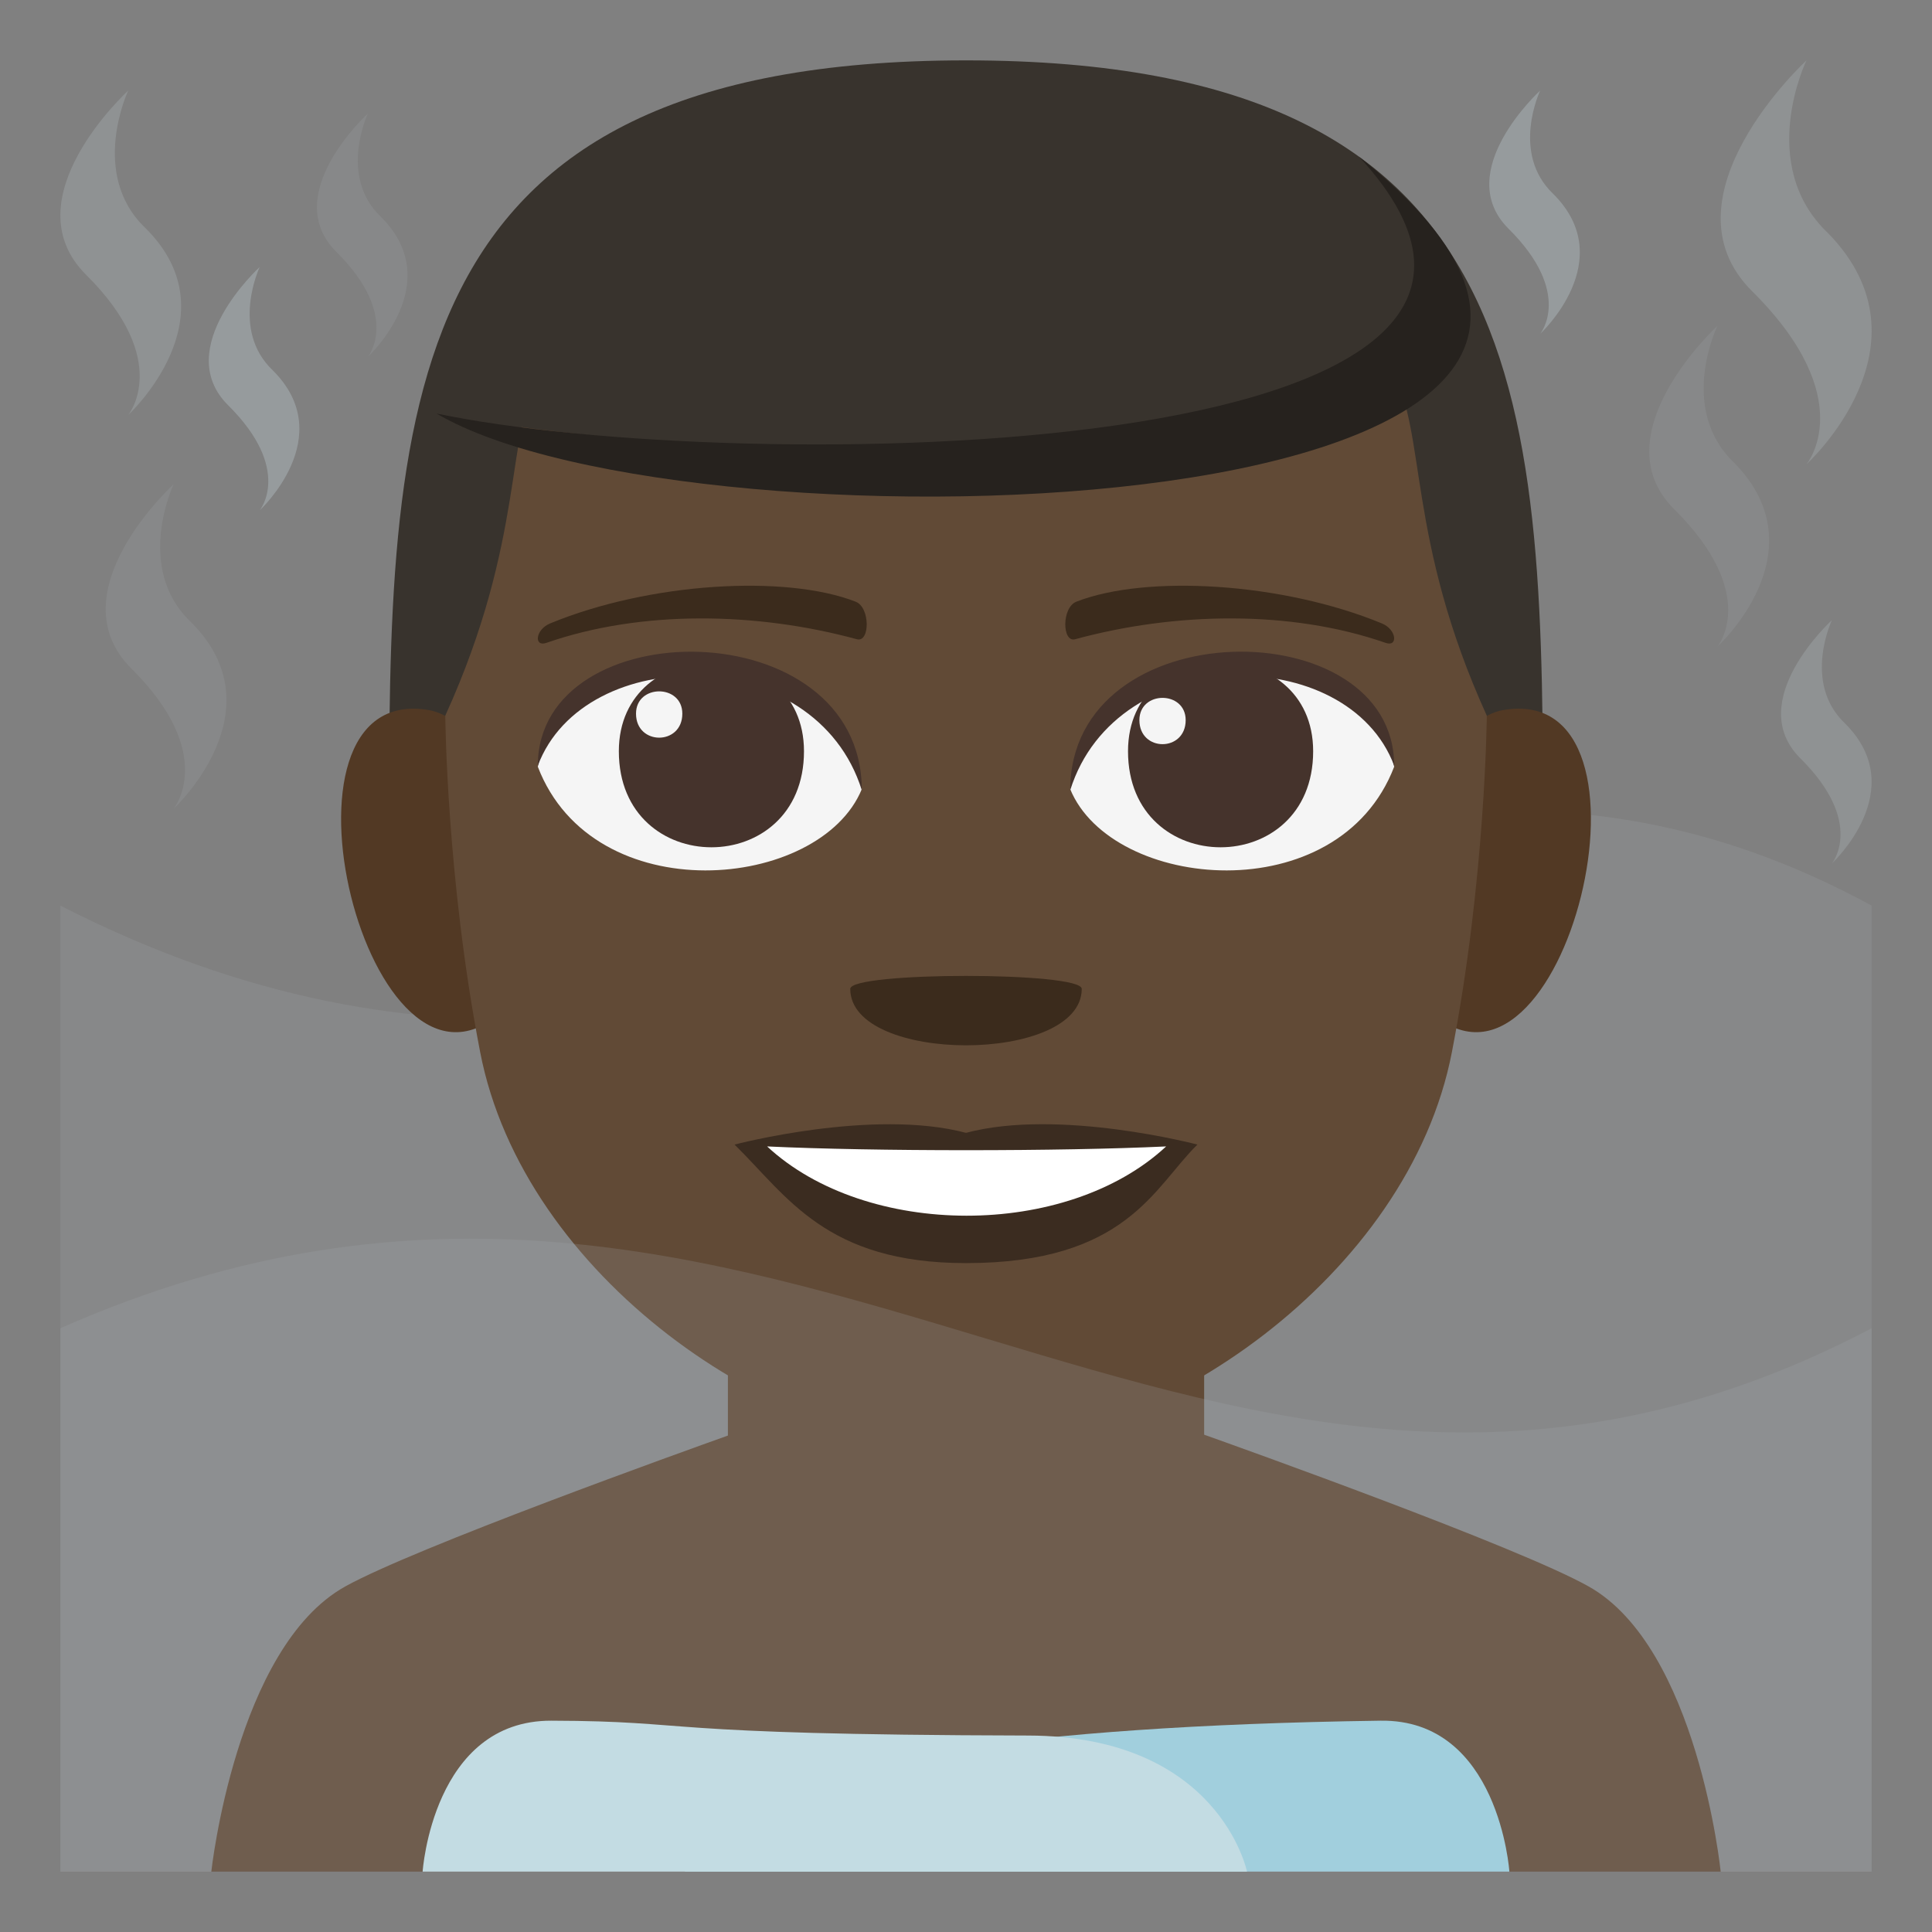 <?xml version="1.0" encoding="utf-8"?>
<!-- Generator: Adobe Illustrator 15.0.0, SVG Export Plug-In . SVG Version: 6.00 Build 0)  -->
<!DOCTYPE svg PUBLIC "-//W3C//DTD SVG 1.1//EN" "http://www.w3.org/Graphics/SVG/1.1/DTD/svg11.dtd">
<svg version="1.1" id="Layer_1" xmlns="http://www.w3.org/2000/svg" xmlns:xlink="http://www.w3.org/1999/xlink" x="0px" y="0px"
	 width="64px" height="64px" viewBox="0 0 64 64" enable-background="new 0 0 64 64" xml:space="preserve">
<rect x="0" y="0" width="64" height="64" fill="#808080" stroke="none"/>
<path opacity="0.2" fill="#A6AEB0" d="M62,62H2V29.999c24.666,12.616,39.115-11.355,60,0V62z"/>
<path fill="#614A36" d="M52.624,52.552c-2.329-1.31-11.583-4.616-12.735-5.026v-5.124H24.113v5.153c-1.43,0.51-10.381,3.72-12.679,5
	C7.807,54.573,7,62,7,62h50C57,62,56.24,54.58,52.624,52.552z"/>
<path opacity="0.4" fill="#A6AEB0" d="M60.566,7.732C58.16,5.461,59.842,2,59.842,2s-4.93,4.536-1.803,7.645
	c3.609,3.583,1.803,5.735,1.803,5.735S64.172,11.438,60.566,7.732"/>
<path opacity="0.4" fill="#A6AEB0" d="M4.822,7.559C2.938,5.767,4.248,3,4.248,3S0.313,6.583,2.855,9.106
	c2.869,2.851,1.392,4.642,1.392,4.642S7.775,10.49,4.822,7.559"/>
<path opacity="0.2" fill="#A6AEB0" d="M6.322,20.604c-1.885-1.792-0.572-4.56-0.572-4.56s-3.935,3.584-1.393,6.107
	c2.869,2.851,1.393,4.642,1.393,4.642S9.275,23.536,6.322,20.604"/>
<path opacity="0.6" fill="#A6AEB0" d="M9.033,12.265c-1.414-1.345-0.43-3.42-0.43-3.42s-2.951,2.688-1.045,4.58
	c2.152,2.138,1.045,3.481,1.045,3.481S11.248,14.463,9.033,12.265"/>
<path opacity="0.2" fill="#A6AEB0" d="M12.616,7.181c-1.414-1.345-0.43-3.419-0.43-3.419s-2.951,2.687-1.045,4.579
	c2.152,2.138,1.045,3.481,1.045,3.481S14.831,9.379,12.616,7.181"/>
<path opacity="0.6" fill="#A6AEB0" d="M51.449,6.419C50.035,5.074,51.02,3,51.02,3s-2.951,2.687-1.045,4.579
	c2.152,2.138,1.045,3.481,1.045,3.481S53.664,8.617,51.449,6.419"/>
<path opacity="0.4" fill="#A6AEB0" d="M61.115,23.961c-1.414-1.345-0.43-3.42-0.43-3.42s-2.95,2.688-1.045,4.58
	c2.152,2.138,1.045,3.481,1.045,3.481S63.33,26.159,61.115,23.961"/>
<path opacity="0.2" fill="#A6AEB0" d="M57.465,15.348c-1.912-1.803-0.574-4.552-0.574-4.552s-3.916,3.603-1.432,6.071
	c2.863,2.845,1.432,4.553,1.432,4.553S60.328,18.29,57.465,15.348"/>
<path fill="#A0D8E9" d="M22.693,62H50c0,0-0.339-5.057-4.267-5C21.058,57.342,22.693,62,22.693,62z"/>
<path fill="#CAE8F0" d="M34.063,57.492C21.381,57.463,23.178,57.015,18.269,57C14.337,56.985,14,62,14,62h27.309
	C41.309,62,40.395,57.507,34.063,57.492z"/>
<path fill="#38332D" d="M32,2C12.892,2,12.886,13.499,12.886,27.874h38.229C51.114,13.499,51.108,2,32,2z"/>
<path fill="#523924" d="M16.681,33.466c2.07-1.929,0.192-9.49-2.479-9.945C8.498,22.549,12.214,37.623,16.681,33.466z"/>
<path fill="#523924" d="M47.319,33.466c-2.071-1.929-0.192-9.49,2.479-9.945C55.502,22.549,51.787,37.622,47.319,33.466z"/>
<path fill="#614A36" d="M32.001,9.666c-19.965,0-11.92,2.313-17.25,14.04c0,0,0.038,5.377,1.155,11.146
	C17.344,42.291,25.713,48,32.001,48s14.656-5.709,16.095-13.147c1.117-5.77,1.156-11.146,1.156-11.146
	C43.921,11.979,51.965,9.666,32.001,9.666z"/>
<path fill="#F5F5F5" d="M46.184,25.399c-1.846,4.809-9.357,4.104-10.733,0.74C36.496,20.733,45.168,20.271,46.184,25.399z"/>
<path fill="#45332C" d="M37.367,24.886c0,4.242,6.133,4.242,6.133,0C43.5,20.948,37.367,20.948,37.367,24.886z"/>
<path fill="#45332C" d="M46.184,25.364c0-5.164-10.733-5.164-10.733,0.816C36.983,21.274,44.65,21.274,46.184,25.364z"/>
<path fill="#F5F5F5" d="M17.816,25.399c1.847,4.809,9.358,4.104,10.733,0.74C27.505,20.733,18.833,20.271,17.816,25.399z"/>
<path fill="#45332C" d="M26.633,24.886c0,4.242-6.133,4.242-6.133,0C20.5,20.95,26.633,20.95,26.633,24.886z"/>
<path fill="#45332C" d="M17.816,25.364c0-5.162,10.733-5.162,10.733,0.815C27.018,21.274,19.35,21.274,17.816,25.364z"/>
<path fill="#F5F5F5" d="M37.744,23.855c0,1.062,1.533,1.062,1.533,0C39.277,22.872,37.744,22.872,37.744,23.855z"/>
<path fill="#F5F5F5" d="M22.603,23.641c0,1.06-1.534,1.06-1.534,0C21.068,22.656,22.603,22.656,22.603,23.641z"/>
<path fill="#3B2C20" d="M32,37.527c-3.088-0.82-7.667,0.389-7.667,0.389c1.745,1.708,3.022,3.926,7.667,3.926
	c5.324,0,6.226-2.519,7.666-3.926C39.666,37.916,35.084,36.705,32,37.527z"/>
<path fill="#FFFFFF" d="M25.412,37.977c3.281,3.05,9.916,3.069,13.218,0C35.129,38.143,28.938,38.144,25.412,37.977z"/>
<path fill="#3B2B1C" d="M45.775,20.651c-3.295-1.359-7.805-1.623-10.12-0.719c-0.488,0.191-0.474,1.361-0.041,1.244
	c3.319-0.904,7.141-0.975,10.284,0.119C46.32,21.444,46.27,20.854,45.775,20.651z"/>
<path fill="#3B2B1C" d="M18.226,20.651c3.294-1.359,7.804-1.623,10.119-0.719c0.489,0.191,0.474,1.361,0.042,1.244
	c-3.32-0.904-7.142-0.975-10.285,0.119C17.68,21.444,17.73,20.854,18.226,20.651z"/>
<path fill="#38332D" d="M47.264,7.907c7.121,9.764-25.929,7.215-32.803,5.791C14.461,13.698,24.557-0.07,47.264,7.907z"/>
<path fill="#26221E" d="M14.461,13.698c9.873,2.077,40.059,1.789,30.559-8.508C60.509,17.548,22.82,18.65,14.461,13.698z"/>
<path fill="#3B2B1C" d="M35.834,32.757c0,2.494-7.668,2.494-7.668,0C28.166,32.185,35.834,32.185,35.834,32.757z"/>
<path opacity="0.2" fill="#A6AEB0" d="M62,62H2V44c24.031-10.623,37.939,11.593,60,0V62z"/>
</svg>

